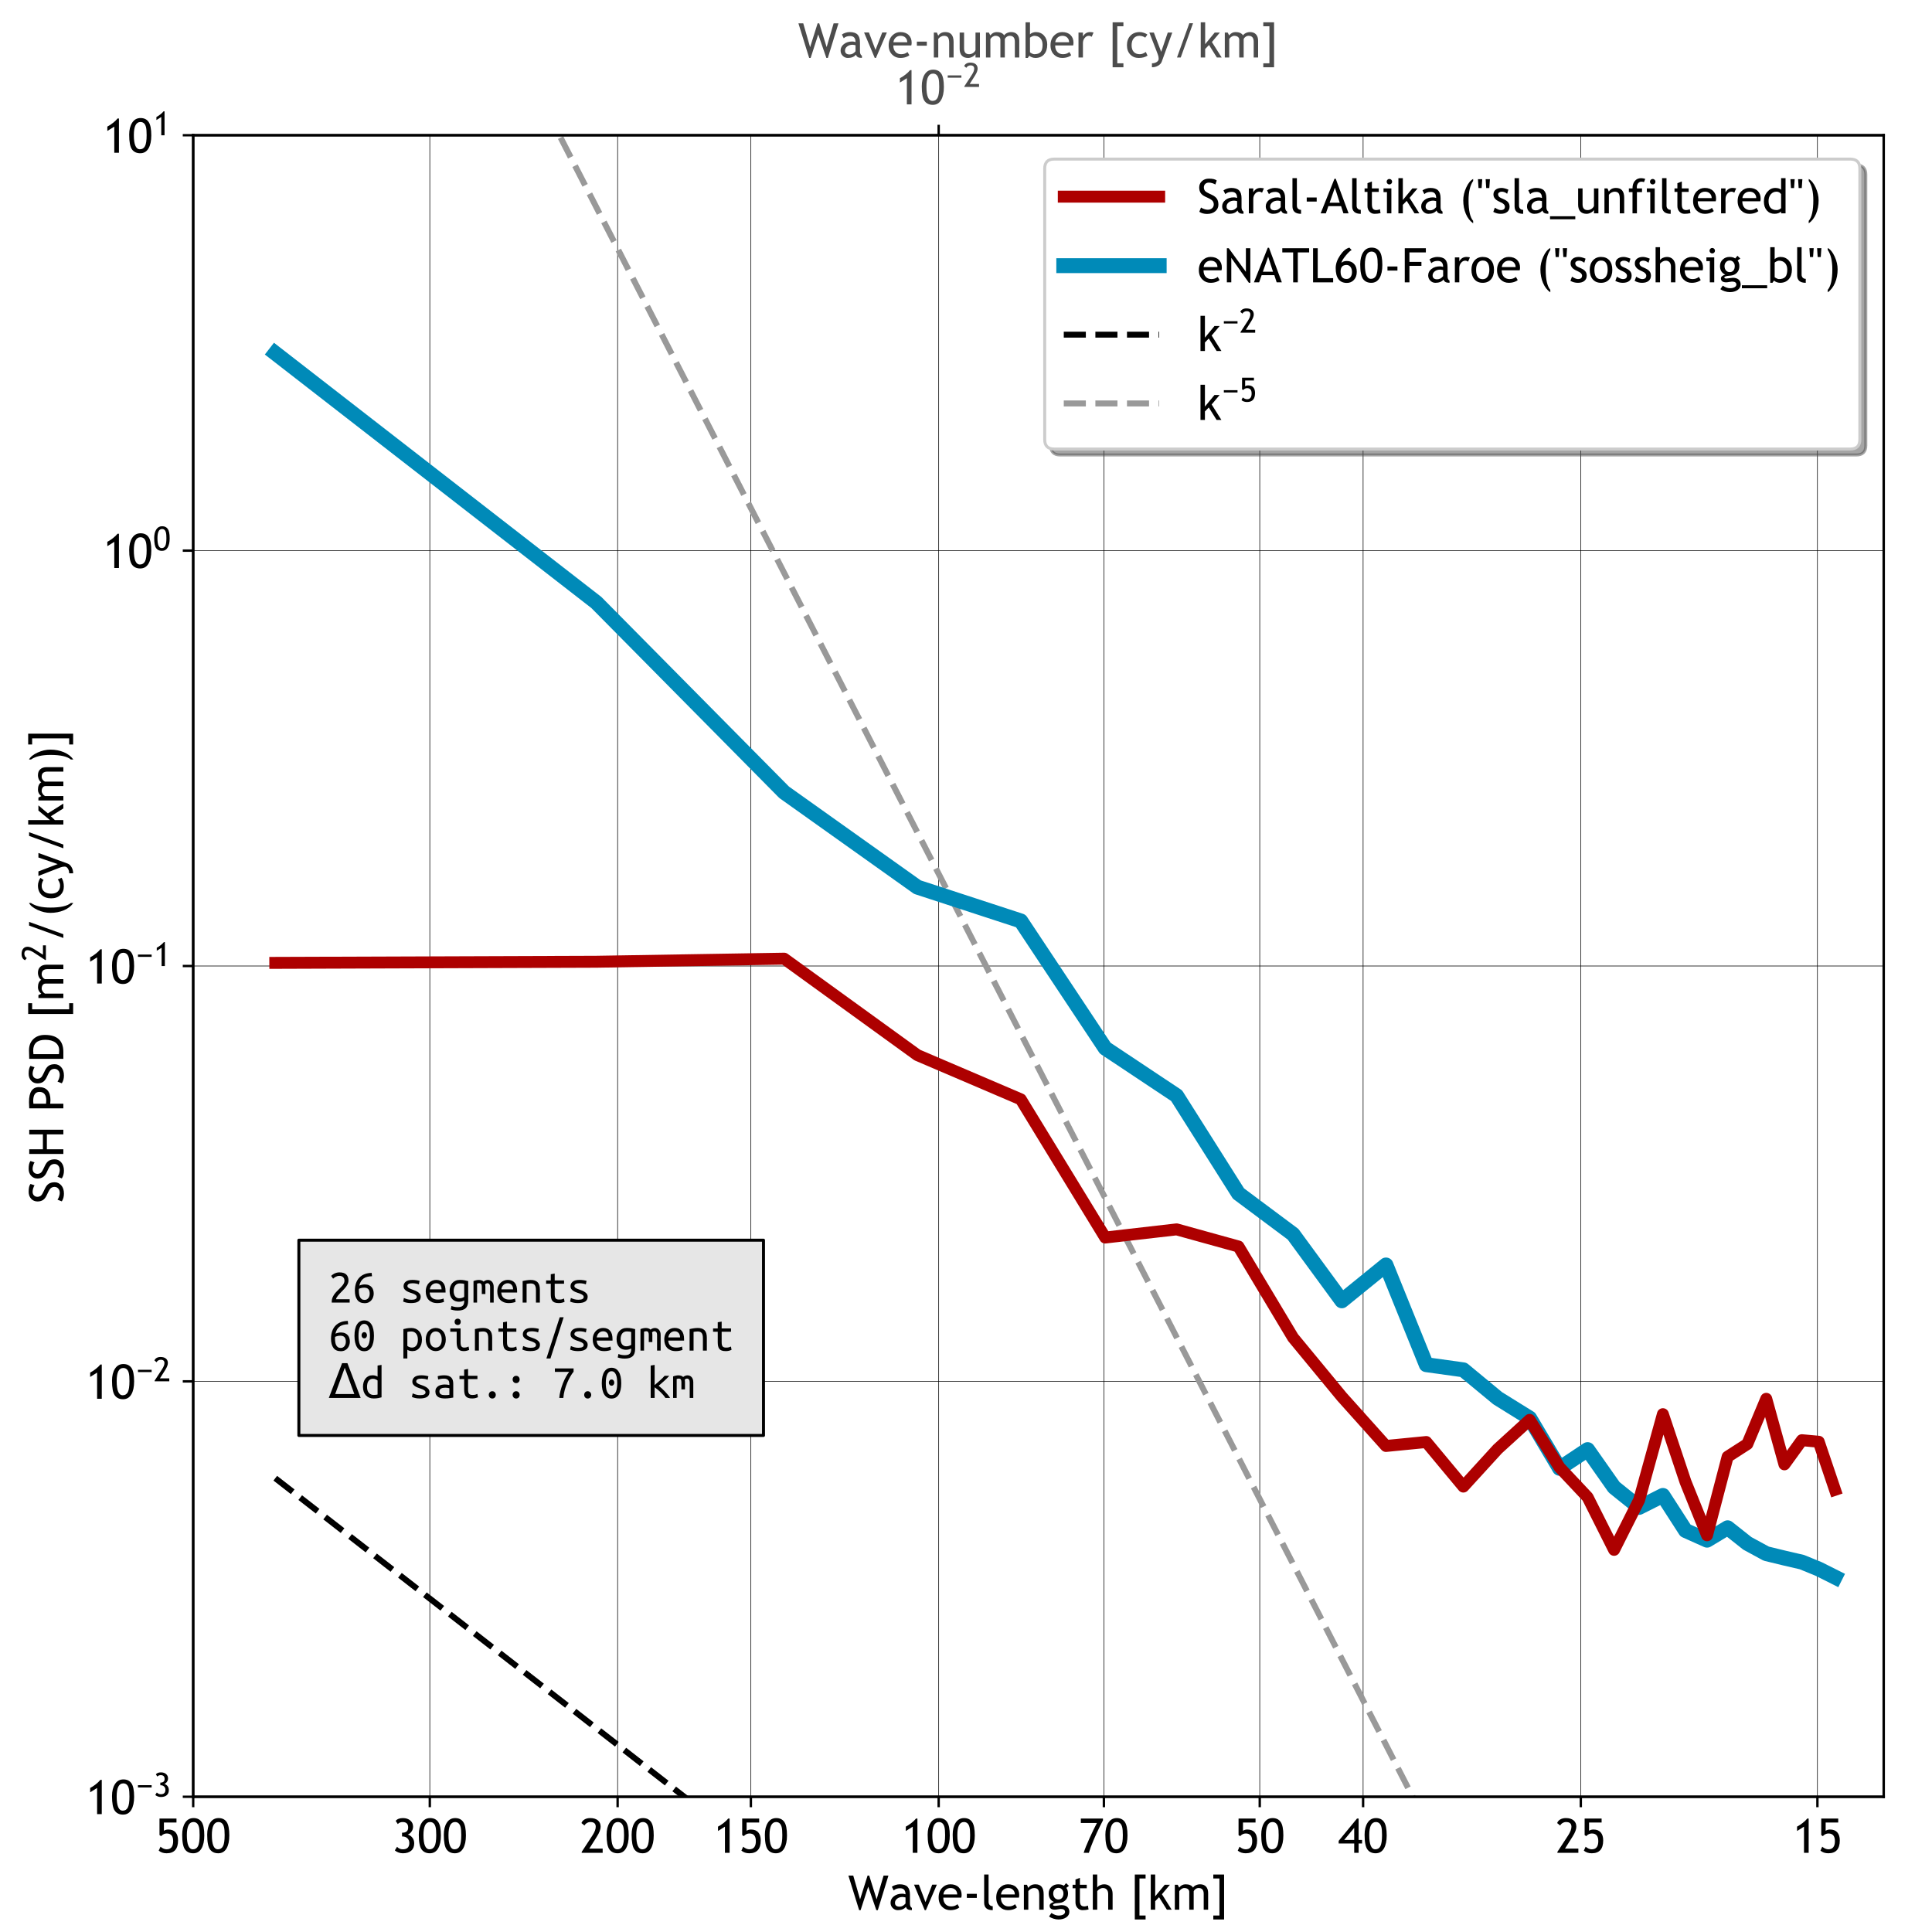 <?xml version="1.0" encoding="utf-8" standalone="no"?>
<!DOCTYPE svg PUBLIC "-//W3C//DTD SVG 1.1//EN"
  "http://www.w3.org/Graphics/SVG/1.1/DTD/svg11.dtd">
<!-- Created with matplotlib (https://matplotlib.org/) -->
<svg height="648pt" version="1.1" viewBox="0 0 648 648" width="648pt" xmlns="http://www.w3.org/2000/svg" xmlns:xlink="http://www.w3.org/1999/xlink">
 <defs>
  <style type="text/css">
*{stroke-linecap:butt;stroke-linejoin:round;}
  </style>
 </defs>
 <g id="figure_1">
  <g id="patch_1">
   <path d="M 0 648 
L 648 648 
L 648 0 
L 0 0 
z
" style="fill:#ffffff;"/>
  </g>
  <g id="axes_1">
   <g id="patch_2">
    <path d="M 64.8 602.64 
L 631.8 602.64 
L 631.8 45.36 
L 64.8 45.36 
z
" style="fill:#ffffff;"/>
   </g>
   <g id="matplotlib.axis_1">
    <g id="xtick_1">
     <g id="line2d_1">
      <path clip-path="url(#p69ddfdc46b)" d="M 64.8 602.64 
L 64.8 45.36 
" style="fill:none;stroke:#000000;stroke-linecap:square;stroke-width:0.2;"/>
     </g>
     <g id="line2d_2">
      <defs>
       <path d="M 0 0 
L 0 3.5 
" id="mbc333ae05a" style="stroke:#000000;stroke-width:0.8;"/>
      </defs>
      <g>
       <use style="stroke:#000000;stroke-width:0.8;" x="64.8" xlink:href="#mbc333ae05a" y="602.64"/>
      </g>
     </g>
     <g id="text_1">
      <!-- 500 -->
      <defs>
       <path d="M 11.328 34.906 
L 8.016 37.203 
L 8.016 71.828 
L 43.609 71.828 
L 43.609 63.531 
L 17.281 63.531 
L 17.281 46.141 
Q 20.906 48.828 26.469 48.828 
Q 36.422 48.828 41.672 42.875 
Q 46.922 36.922 46.922 25.922 
Q 46.922 -0.984 22.953 -0.984 
Q 12.938 -0.984 6.344 4.594 
L 10.109 12.75 
Q 16.75 7.328 22.906 7.328 
Q 36.672 7.328 36.672 24.516 
Q 36.672 40.531 23.094 40.531 
Q 16.547 40.531 11.328 34.906 
z
" id="TrebuchetMS-53"/>
       <path d="M 3.125 37.938 
Q 3.125 53.375 9.375 63.078 
Q 15.625 72.797 26.953 72.797 
Q 38.188 72.797 43.828 64.688 
Q 49.469 56.594 49.469 36.375 
Q 49.469 19 43.547 9 
Q 37.641 -0.984 26.266 -0.984 
Q 14.891 -0.984 9 7.078 
Q 3.125 15.141 3.125 37.938 
z
M 12.891 37.062 
Q 12.891 7.328 25.594 7.328 
Q 32.859 7.328 36.281 13.922 
Q 39.703 20.516 39.703 37.016 
Q 39.703 48.391 38.375 53.703 
Q 37.062 59.031 34.125 61.766 
Q 31.203 64.5 26.703 64.5 
Q 12.891 64.5 12.891 37.062 
z
" id="TrebuchetMS-48"/>
      </defs>
      <g transform="translate(52.215 621.438)scale(0.16 -0.16)">
       <use xlink:href="#TrebuchetMS-53"/>
       <use x="52.441" xlink:href="#TrebuchetMS-48"/>
       <use x="104.883" xlink:href="#TrebuchetMS-48"/>
      </g>
     </g>
    </g>
    <g id="xtick_2">
     <g id="line2d_3">
      <path clip-path="url(#p69ddfdc46b)" d="M 144.16 602.64 
L 144.16 45.36 
" style="fill:none;stroke:#000000;stroke-linecap:square;stroke-width:0.2;"/>
     </g>
     <g id="line2d_4">
      <g>
       <use style="stroke:#000000;stroke-width:0.8;" x="144.16" xlink:href="#mbc333ae05a" y="602.64"/>
      </g>
     </g>
     <g id="text_2">
      <!-- 300 -->
      <defs>
       <path d="M 5.328 5.078 
L 10.016 12.594 
Q 14.797 7.328 22.125 7.328 
Q 35.688 7.328 35.688 20.609 
Q 35.688 26.656 31.734 30.438 
Q 27.781 34.234 21.234 34.234 
L 20.453 34.234 
L 20.453 42.141 
L 20.906 42.141 
Q 33.297 42.141 33.297 53.078 
Q 33.297 64.5 21.625 64.5 
Q 15.281 64.5 11.531 60.25 
L 7.172 66.891 
Q 11.719 72.797 22.359 72.797 
Q 31.734 72.797 37.641 67.797 
Q 43.562 62.797 43.562 54.984 
Q 43.562 49.031 40.266 44.438 
Q 36.969 39.844 32.516 38.281 
Q 38.672 36.281 42.312 31.469 
Q 45.953 26.656 45.953 19.828 
Q 45.953 9.859 39.641 4.438 
Q 33.344 -0.984 21.969 -0.984 
Q 17.188 -0.984 12.594 0.797 
Q 8.016 2.594 5.328 5.078 
z
" id="TrebuchetMS-51"/>
      </defs>
      <g transform="translate(131.575 621.438)scale(0.16 -0.16)">
       <use xlink:href="#TrebuchetMS-51"/>
       <use x="52.441" xlink:href="#TrebuchetMS-48"/>
       <use x="104.883" xlink:href="#TrebuchetMS-48"/>
      </g>
     </g>
    </g>
    <g id="xtick_3">
     <g id="line2d_5">
      <path clip-path="url(#p69ddfdc46b)" d="M 207.152 602.64 
L 207.152 45.36 
" style="fill:none;stroke:#000000;stroke-linecap:square;stroke-width:0.2;"/>
     </g>
     <g id="line2d_6">
      <g>
       <use style="stroke:#000000;stroke-width:0.8;" x="207.152" xlink:href="#mbc333ae05a" y="602.64"/>
      </g>
     </g>
     <g id="text_3">
      <!-- 200 -->
      <defs>
       <path d="M 3.375 0 
L 3.375 1.953 
L 25.781 36.281 
Q 32.812 47.078 32.812 54.594 
Q 32.812 64.5 21.625 64.5 
Q 17.672 64.5 14.203 62.422 
Q 10.75 60.359 9.188 57.172 
L 2.875 62.359 
Q 4.547 67.141 9.406 69.969 
Q 14.266 72.797 21.141 72.797 
Q 31.453 72.797 37.25 68.031 
Q 43.062 63.281 43.062 54.594 
Q 43.062 46.531 35.359 34.281 
L 19.281 8.797 
L 47.312 8.797 
L 47.312 0 
z
" id="TrebuchetMS-50"/>
      </defs>
      <g transform="translate(194.567 621.438)scale(0.16 -0.16)">
       <use xlink:href="#TrebuchetMS-50"/>
       <use x="52.441" xlink:href="#TrebuchetMS-48"/>
       <use x="104.883" xlink:href="#TrebuchetMS-48"/>
      </g>
     </g>
    </g>
    <g id="xtick_4">
     <g id="line2d_7">
      <path clip-path="url(#p69ddfdc46b)" d="M 251.846 602.64 
L 251.846 45.36 
" style="fill:none;stroke:#000000;stroke-linecap:square;stroke-width:0.2;"/>
     </g>
     <g id="line2d_8">
      <g>
       <use style="stroke:#000000;stroke-width:0.8;" x="251.846" xlink:href="#mbc333ae05a" y="602.64"/>
      </g>
     </g>
     <g id="text_4">
      <!-- 150 -->
      <defs>
       <path d="M 24.312 0 
L 24.312 54.828 
L 9.766 45.75 
L 9.766 54.891 
Q 15.281 57.672 21.5 62.547 
Q 27.734 67.438 31.156 71.828 
L 34.078 71.828 
L 34.078 0 
z
" id="TrebuchetMS-49"/>
      </defs>
      <g transform="translate(239.261 621.438)scale(0.16 -0.16)">
       <use xlink:href="#TrebuchetMS-49"/>
       <use x="52.441" xlink:href="#TrebuchetMS-53"/>
       <use x="104.883" xlink:href="#TrebuchetMS-48"/>
      </g>
     </g>
    </g>
    <g id="xtick_5">
     <g id="line2d_9">
      <path clip-path="url(#p69ddfdc46b)" d="M 314.837 602.64 
L 314.837 45.36 
" style="fill:none;stroke:#000000;stroke-linecap:square;stroke-width:0.2;"/>
     </g>
     <g id="line2d_10">
      <g>
       <use style="stroke:#000000;stroke-width:0.8;" x="314.837" xlink:href="#mbc333ae05a" y="602.64"/>
      </g>
     </g>
     <g id="text_5">
      <!-- 100 -->
      <g transform="translate(302.252 621.438)scale(0.16 -0.16)">
       <use xlink:href="#TrebuchetMS-49"/>
       <use x="52.441" xlink:href="#TrebuchetMS-48"/>
       <use x="104.883" xlink:href="#TrebuchetMS-48"/>
      </g>
     </g>
    </g>
    <g id="xtick_6">
     <g id="line2d_11">
      <path clip-path="url(#p69ddfdc46b)" d="M 370.249 602.64 
L 370.249 45.36 
" style="fill:none;stroke:#000000;stroke-linecap:square;stroke-width:0.2;"/>
     </g>
     <g id="line2d_12">
      <g>
       <use style="stroke:#000000;stroke-width:0.8;" x="370.249" xlink:href="#mbc333ae05a" y="602.64"/>
      </g>
     </g>
     <g id="text_6">
      <!-- 70 -->
      <defs>
       <path d="M 20.906 0 
L 10.062 0 
Q 13.672 11.469 22.219 30.344 
Q 30.766 49.219 37.844 62.547 
L 4.109 62.547 
L 4.109 71.828 
L 50.484 71.828 
L 50.484 68.016 
L 44.188 55.609 
Q 41.016 49.312 37.547 41.797 
Q 34.078 34.281 30.75 26.469 
Q 27.438 18.656 24.953 11.969 
Q 22.469 5.281 20.906 0 
z
" id="TrebuchetMS-55"/>
      </defs>
      <g transform="translate(361.859 621.438)scale(0.16 -0.16)">
       <use xlink:href="#TrebuchetMS-55"/>
       <use x="52.441" xlink:href="#TrebuchetMS-48"/>
      </g>
     </g>
    </g>
    <g id="xtick_7">
     <g id="line2d_13">
      <path clip-path="url(#p69ddfdc46b)" d="M 422.523 602.64 
L 422.523 45.36 
" style="fill:none;stroke:#000000;stroke-linecap:square;stroke-width:0.2;"/>
     </g>
     <g id="line2d_14">
      <g>
       <use style="stroke:#000000;stroke-width:0.8;" x="422.523" xlink:href="#mbc333ae05a" y="602.64"/>
      </g>
     </g>
     <g id="text_7">
      <!-- 50 -->
      <g transform="translate(414.133 621.438)scale(0.16 -0.16)">
       <use xlink:href="#TrebuchetMS-53"/>
       <use x="52.441" xlink:href="#TrebuchetMS-48"/>
      </g>
     </g>
    </g>
    <g id="xtick_8">
     <g id="line2d_15">
      <path clip-path="url(#p69ddfdc46b)" d="M 457.19 602.64 
L 457.19 45.36 
" style="fill:none;stroke:#000000;stroke-linecap:square;stroke-width:0.2;"/>
     </g>
     <g id="line2d_16">
      <g>
       <use style="stroke:#000000;stroke-width:0.8;" x="457.19" xlink:href="#mbc333ae05a" y="602.64"/>
      </g>
     </g>
     <g id="text_8">
      <!-- 40 -->
      <defs>
       <path d="M 43.062 19.484 
L 43.062 0 
L 33.797 0 
L 33.797 19.484 
L 1.219 19.484 
L 1.219 25.047 
L 39.656 71.828 
L 43.062 71.828 
L 43.062 27 
L 50.297 27 
L 50.297 19.484 
z
M 33.797 52.344 
L 12.797 27 
L 33.797 27 
z
" id="TrebuchetMS-52"/>
      </defs>
      <g transform="translate(448.8 621.438)scale(0.16 -0.16)">
       <use xlink:href="#TrebuchetMS-52"/>
       <use x="52.441" xlink:href="#TrebuchetMS-48"/>
      </g>
     </g>
    </g>
    <g id="xtick_9">
     <g id="line2d_17">
      <path clip-path="url(#p69ddfdc46b)" d="M 530.208 602.64 
L 530.208 45.36 
" style="fill:none;stroke:#000000;stroke-linecap:square;stroke-width:0.2;"/>
     </g>
     <g id="line2d_18">
      <g>
       <use style="stroke:#000000;stroke-width:0.8;" x="530.208" xlink:href="#mbc333ae05a" y="602.64"/>
      </g>
     </g>
     <g id="text_9">
      <!-- 25 -->
      <g transform="translate(521.818 621.438)scale(0.16 -0.16)">
       <use xlink:href="#TrebuchetMS-50"/>
       <use x="52.441" xlink:href="#TrebuchetMS-53"/>
      </g>
     </g>
    </g>
    <g id="xtick_10">
     <g id="line2d_19">
      <path clip-path="url(#p69ddfdc46b)" d="M 609.568 602.64 
L 609.568 45.36 
" style="fill:none;stroke:#000000;stroke-linecap:square;stroke-width:0.2;"/>
     </g>
     <g id="line2d_20">
      <g>
       <use style="stroke:#000000;stroke-width:0.8;" x="609.568" xlink:href="#mbc333ae05a" y="602.64"/>
      </g>
     </g>
     <g id="text_10">
      <!-- 15 -->
      <g transform="translate(601.178 621.438)scale(0.16 -0.16)">
       <use xlink:href="#TrebuchetMS-49"/>
       <use x="52.441" xlink:href="#TrebuchetMS-53"/>
      </g>
     </g>
    </g>
    <g id="text_11">
     <!-- Wave-length [km] -->
     <defs>
      <path d="M 62.312 -0.984 
L 59.234 -0.984 
L 42.188 48.344 
L 26.266 -0.984 
L 23.188 -0.984 
L 0.641 71.531 
L 10.797 71.531 
L 25.141 21.578 
L 40.875 71.531 
L 44.281 71.531 
L 59.812 21.688 
L 74.422 71.531 
L 84.578 71.531 
z
" id="TrebuchetMS-87"/>
      <path d="M 36.141 6 
Q 30.562 -0.984 19.094 -0.984 
Q 12.938 -0.984 8.422 3.484 
Q 3.906 7.953 3.906 14.594 
Q 3.906 22.562 10.859 28.047 
Q 17.828 33.547 28.609 33.547 
Q 31.547 33.547 35.25 32.281 
Q 35.25 44.969 23.922 44.969 
Q 15.234 44.969 10.547 40.281 
L 6.641 48.047 
Q 9.281 50.203 13.938 51.734 
Q 18.609 53.266 22.859 53.266 
Q 34.234 53.266 39.375 48.094 
Q 44.531 42.922 44.531 31.641 
L 44.531 12.891 
Q 44.531 6 48.641 3.719 
L 48.641 -0.922 
Q 42.969 -0.922 40.156 0.688 
Q 37.359 2.297 36.141 6 
z
M 35.25 25.688 
Q 30.859 26.656 29.109 26.656 
Q 22.078 26.656 17.625 23.047 
Q 13.188 19.438 13.188 14.5 
Q 13.188 6.344 22.797 6.344 
Q 29.828 6.344 35.25 13.031 
z
" id="TrebuchetMS-97"/>
      <path d="M 25.438 -0.984 
L 23 -0.984 
L 0.594 52.438 
L 10.75 52.438 
L 24.562 15.828 
L 38.672 52.438 
L 48.391 52.438 
z
" id="TrebuchetMS-118"/>
      <path d="M 50.641 25.25 
L 12.938 25.25 
Q 12.938 16.062 17.969 11.141 
Q 22.406 6.844 29.391 6.844 
Q 37.359 6.844 42.672 11.469 
L 46.578 4.781 
Q 44.438 2.641 39.984 1.078 
Q 34.422 -0.984 27.594 -0.984 
Q 17.719 -0.984 10.844 5.719 
Q 3.172 13.094 3.172 25.531 
Q 3.172 38.484 11.031 46.297 
Q 18.062 53.266 27.688 53.266 
Q 38.875 53.266 45.219 46.969 
Q 51.375 40.922 51.375 30.906 
Q 51.375 27.828 50.641 25.25 
z
M 28.125 45.453 
Q 21.922 45.453 17.719 41.453 
Q 13.719 37.641 13.188 31.984 
L 42.141 31.984 
Q 42.141 37.594 38.625 41.359 
Q 34.766 45.453 28.125 45.453 
z
" id="TrebuchetMS-101"/>
      <path d="M 7.766 24.703 
L 7.766 33.25 
L 28.656 33.25 
L 28.656 24.703 
z
" id="TrebuchetMS-45"/>
      <path d="M 7.328 14.797 
L 7.328 73.734 
L 16.609 73.734 
L 16.609 16.359 
Q 16.609 12.156 19.016 9.734 
Q 21.438 7.328 25.344 7.328 
L 25.344 -0.984 
Q 7.328 -0.984 7.328 14.797 
z
" id="TrebuchetMS-108"/>
      <path d="M 38.766 0 
L 38.766 30.422 
Q 38.766 38.766 36.25 42.109 
Q 33.734 45.453 27.828 45.453 
Q 24.656 45.453 21.188 43.547 
Q 17.719 41.656 15.875 38.875 
L 15.875 0 
L 6.594 0 
L 6.594 52.297 
L 12.938 52.297 
L 15.875 45.562 
Q 20.453 53.266 30.859 53.266 
Q 48.047 53.266 48.047 32.375 
L 48.047 0 
z
" id="TrebuchetMS-110"/>
      <path d="M 4.688 -14.312 
L 9.719 -6.891 
Q 17.828 -12.312 24.656 -12.312 
Q 30.953 -12.312 34.594 -10.125 
Q 38.234 -7.953 38.234 -4.734 
Q 38.234 1.609 29.047 1.609 
Q 27.484 1.609 23.375 0.828 
Q 19.281 0.047 17 0.047 
Q 5.859 0.047 5.859 8.453 
Q 5.859 11.031 8.469 13.125 
Q 11.078 15.234 14.938 16.156 
Q 3.906 21.344 3.906 34.125 
Q 3.906 42.328 9.609 47.797 
Q 15.328 53.266 23.734 53.266 
Q 31.453 53.266 35.797 50.094 
L 40.438 55.672 
L 46.484 49.953 
L 40.922 45.75 
Q 44.484 41.109 44.484 33.641 
Q 44.484 25.734 39.547 20.359 
Q 34.625 14.984 26.609 14.203 
L 18.953 13.422 
Q 17.578 13.281 15.281 12.375 
Q 12.984 11.469 12.984 10.016 
Q 12.984 8.016 17.781 8.016 
Q 19.875 8.016 24.312 8.766 
Q 28.766 9.516 30.906 9.516 
Q 38.625 9.516 42.938 5.828 
Q 47.266 2.156 47.266 -4.391 
Q 47.266 -11.625 40.797 -16.062 
Q 34.328 -20.516 24.422 -20.516 
Q 19.344 -20.516 13.719 -18.703 
Q 8.109 -16.891 4.688 -14.312 
z
M 24.359 45.797 
Q 19.531 45.797 16.469 42.375 
Q 13.422 38.969 13.422 34.078 
Q 13.422 28.609 16.375 25.016 
Q 19.344 21.438 24.359 21.438 
Q 29.297 21.438 32.078 24.922 
Q 34.859 28.422 34.859 34.078 
Q 34.859 38.969 31.859 42.375 
Q 28.859 45.797 24.359 45.797 
z
" id="TrebuchetMS-103"/>
      <path d="M 9.906 44.969 
L 3.859 44.969 
L 3.859 52.297 
L 9.906 52.297 
L 9.906 63.234 
L 19.188 66.797 
L 19.188 52.297 
L 33.547 52.297 
L 33.547 44.969 
L 19.188 44.969 
L 19.188 19 
Q 19.188 12.406 21.406 9.625 
Q 23.641 6.844 28.562 6.844 
Q 32.125 6.844 35.938 8.641 
L 37.312 0.484 
Q 31.547 -0.984 24.656 -0.984 
Q 18.453 -0.984 14.172 3.625 
Q 9.906 8.25 9.906 15.281 
z
" id="TrebuchetMS-116"/>
      <path d="M 38.812 0 
L 38.812 32.859 
Q 38.812 38.719 35.938 42.078 
Q 33.062 45.453 27.828 45.453 
Q 24.469 45.453 21.062 43.469 
Q 17.672 41.5 15.875 38.875 
L 15.875 0 
L 6.594 0 
L 6.594 73.734 
L 15.875 73.734 
L 15.875 46.531 
Q 17.719 49.422 21.844 51.344 
Q 25.984 53.266 30.375 53.266 
Q 38.672 53.266 43.375 47.797 
Q 48.094 42.328 48.094 32.859 
L 48.094 0 
z
" id="TrebuchetMS-104"/>
      <path id="TrebuchetMS-32"/>
      <path d="M 9.859 -20.516 
L 9.859 73.734 
L 32.469 73.734 
L 32.469 65.438 
L 19.625 65.438 
L 19.625 -12.203 
L 32.469 -12.203 
L 32.469 -20.516 
z
" id="TrebuchetMS-91"/>
      <path d="M 40.375 0 
L 23.969 26.172 
L 15.875 17.828 
L 15.875 0 
L 6.594 0 
L 6.594 73.734 
L 15.875 73.734 
L 15.875 27.984 
L 35.891 52.297 
L 46.734 52.297 
L 29.984 32.422 
L 50.438 0 
z
" id="TrebuchetMS-107"/>
      <path d="M 67.141 0 
L 67.141 33.109 
Q 67.141 45.453 56.453 45.453 
Q 53.078 45.453 50.141 43.375 
Q 47.219 41.312 46.141 38.672 
L 46.141 0 
L 36.859 0 
L 36.859 37.156 
Q 36.859 41.016 33.953 43.234 
Q 31.062 45.453 26.266 45.453 
Q 23.484 45.453 20.328 43.297 
Q 17.188 41.156 15.875 38.578 
L 15.875 0 
L 6.594 0 
L 6.594 52.297 
L 12.641 52.297 
L 15.719 46.234 
Q 21.094 53.266 29.156 53.266 
Q 40.375 53.266 44.875 46.297 
Q 46.438 49.266 50.688 51.266 
Q 54.938 53.266 59.422 53.266 
Q 67.531 53.266 71.969 48.453 
Q 76.422 43.656 76.422 34.969 
L 76.422 0 
z
" id="TrebuchetMS-109"/>
      <path d="M 26.859 -20.516 
L 4.25 -20.516 
L 4.25 -12.203 
L 17.094 -12.203 
L 17.094 65.438 
L 4.25 65.438 
L 4.25 73.734 
L 26.859 73.734 
z
" id="TrebuchetMS-93"/>
     </defs>
     <g transform="translate(284.451 640.518)scale(0.16 -0.16)">
      <use xlink:href="#TrebuchetMS-87"/>
      <use x="85.127" xlink:href="#TrebuchetMS-97"/>
      <use x="137.666" xlink:href="#TrebuchetMS-118"/>
      <use x="186.641" xlink:href="#TrebuchetMS-101"/>
      <use x="241.182" xlink:href="#TrebuchetMS-45"/>
      <use x="277.9" xlink:href="#TrebuchetMS-108"/>
      <use x="307.393" xlink:href="#TrebuchetMS-101"/>
      <use x="361.934" xlink:href="#TrebuchetMS-110"/>
      <use x="416.572" xlink:href="#TrebuchetMS-103"/>
      <use x="466.768" xlink:href="#TrebuchetMS-116"/>
      <use x="506.416" xlink:href="#TrebuchetMS-104"/>
      <use x="561.055" xlink:href="#TrebuchetMS-32"/>
      <use x="591.182" xlink:href="#TrebuchetMS-91"/>
      <use x="627.9" xlink:href="#TrebuchetMS-107"/>
      <use x="678.34" xlink:href="#TrebuchetMS-109"/>
      <use x="761.348" xlink:href="#TrebuchetMS-93"/>
     </g>
    </g>
   </g>
   <g id="matplotlib.axis_2">
    <g id="ytick_1">
     <g id="line2d_21">
      <path clip-path="url(#p69ddfdc46b)" d="M 64.8 602.64 
L 631.8 602.64 
" style="fill:none;stroke:#000000;stroke-linecap:square;stroke-width:0.2;"/>
     </g>
     <g id="line2d_22">
      <defs>
       <path d="M 0 0 
L -3.5 0 
" id="ma1c533c1f4" style="stroke:#000000;stroke-width:0.8;"/>
      </defs>
      <g>
       <use style="stroke:#000000;stroke-width:0.8;" x="64.8" xlink:href="#ma1c533c1f4" y="602.64"/>
      </g>
     </g>
     <g id="text_12">
      <!-- $\mathregular{10^{-3}}$ -->
      <defs>
       <path d="M 46.875 34.469 
L 46.875 27.594 
L 5.953 27.594 
L 5.953 34.469 
z
" id="TrebuchetMS-8722"/>
      </defs>
      <g transform="translate(28.68 608.539)scale(0.16 -0.16)">
       <use transform="translate(0 0.434)" xlink:href="#TrebuchetMS-49"/>
       <use transform="translate(52.441 0.434)" xlink:href="#TrebuchetMS-48"/>
       <use transform="translate(105.798 37.042)scale(0.7)" xlink:href="#TrebuchetMS-8722"/>
       <use transform="translate(142.507 37.042)scale(0.7)" xlink:href="#TrebuchetMS-51"/>
      </g>
     </g>
    </g>
    <g id="ytick_2">
     <g id="line2d_23">
      <path clip-path="url(#p69ddfdc46b)" d="M 64.8 463.32 
L 631.8 463.32 
" style="fill:none;stroke:#000000;stroke-linecap:square;stroke-width:0.2;"/>
     </g>
     <g id="line2d_24">
      <g>
       <use style="stroke:#000000;stroke-width:0.8;" x="64.8" xlink:href="#ma1c533c1f4" y="463.32"/>
      </g>
     </g>
     <g id="text_13">
      <!-- $\mathregular{10^{-2}}$ -->
      <g transform="translate(28.68 469.219)scale(0.16 -0.16)">
       <use transform="translate(0 0.434)" xlink:href="#TrebuchetMS-49"/>
       <use transform="translate(52.441 0.434)" xlink:href="#TrebuchetMS-48"/>
       <use transform="translate(105.798 37.042)scale(0.7)" xlink:href="#TrebuchetMS-8722"/>
       <use transform="translate(142.507 37.042)scale(0.7)" xlink:href="#TrebuchetMS-50"/>
      </g>
     </g>
    </g>
    <g id="ytick_3">
     <g id="line2d_25">
      <path clip-path="url(#p69ddfdc46b)" d="M 64.8 324 
L 631.8 324 
" style="fill:none;stroke:#000000;stroke-linecap:square;stroke-width:0.2;"/>
     </g>
     <g id="line2d_26">
      <g>
       <use style="stroke:#000000;stroke-width:0.8;" x="64.8" xlink:href="#ma1c533c1f4" y="324"/>
      </g>
     </g>
     <g id="text_14">
      <!-- $\mathregular{10^{-1}}$ -->
      <g transform="translate(28.68 329.899)scale(0.16 -0.16)">
       <use transform="translate(0 0.113)" xlink:href="#TrebuchetMS-49"/>
       <use transform="translate(52.441 0.113)" xlink:href="#TrebuchetMS-48"/>
       <use transform="translate(105.798 36.72)scale(0.7)" xlink:href="#TrebuchetMS-8722"/>
       <use transform="translate(142.507 36.72)scale(0.7)" xlink:href="#TrebuchetMS-49"/>
      </g>
     </g>
    </g>
    <g id="ytick_4">
     <g id="line2d_27">
      <path clip-path="url(#p69ddfdc46b)" d="M 64.8 184.68 
L 631.8 184.68 
" style="fill:none;stroke:#000000;stroke-linecap:square;stroke-width:0.2;"/>
     </g>
     <g id="line2d_28">
      <g>
       <use style="stroke:#000000;stroke-width:0.8;" x="64.8" xlink:href="#ma1c533c1f4" y="184.68"/>
      </g>
     </g>
     <g id="text_15">
      <!-- $\mathregular{10^{0}}$ -->
      <g transform="translate(34.44 190.579)scale(0.16 -0.16)">
       <use transform="translate(0 0.434)" xlink:href="#TrebuchetMS-49"/>
       <use transform="translate(52.441 0.434)" xlink:href="#TrebuchetMS-48"/>
       <use transform="translate(105.798 37.042)scale(0.7)" xlink:href="#TrebuchetMS-48"/>
      </g>
     </g>
    </g>
    <g id="ytick_5">
     <g id="line2d_29">
      <path clip-path="url(#p69ddfdc46b)" d="M 64.8 45.36 
L 631.8 45.36 
" style="fill:none;stroke:#000000;stroke-linecap:square;stroke-width:0.2;"/>
     </g>
     <g id="line2d_30">
      <g>
       <use style="stroke:#000000;stroke-width:0.8;" x="64.8" xlink:href="#ma1c533c1f4" y="45.36"/>
      </g>
     </g>
     <g id="text_16">
      <!-- $\mathregular{10^{1}}$ -->
      <g transform="translate(34.44 51.259)scale(0.16 -0.16)">
       <use transform="translate(0 0.113)" xlink:href="#TrebuchetMS-49"/>
       <use transform="translate(52.441 0.113)" xlink:href="#TrebuchetMS-48"/>
       <use transform="translate(105.798 36.72)scale(0.7)" xlink:href="#TrebuchetMS-49"/>
      </g>
     </g>
    </g>
    <g id="text_17">
     <!-- SSH PSD [$\mathregular{m^2}$/(cy/km)] -->
     <defs>
      <path d="M 4.109 3.266 
L 7.672 12.25 
Q 10.406 10.25 14.484 8.906 
Q 18.562 7.562 21.781 7.562 
Q 27.484 7.562 30.953 10.688 
Q 34.422 13.812 34.422 18.656 
Q 34.422 22.266 32.484 25.359 
Q 30.562 28.469 22.797 32.125 
L 17.047 34.812 
Q 9.719 38.234 6.812 42.922 
Q 3.906 47.609 3.906 54.203 
Q 3.906 62.203 9.562 67.469 
Q 15.234 72.75 24.125 72.75 
Q 35.984 72.75 40.625 68.891 
L 37.75 60.406 
Q 35.797 61.812 31.781 63.125 
Q 27.781 64.453 24.359 64.453 
Q 19.391 64.453 16.531 61.625 
Q 13.672 58.797 13.672 54.344 
Q 13.672 51.609 14.688 49.359 
Q 15.719 47.125 17.547 45.609 
Q 19.391 44.094 25.047 41.359 
L 30.906 38.578 
Q 38.234 35.109 41.188 30.297 
Q 44.141 25.484 44.141 18.062 
Q 44.141 10.016 37.672 4.391 
Q 31.203 -1.219 20.359 -1.219 
Q 10.844 -1.219 4.109 3.266 
z
" id="TrebuchetMS-83"/>
      <path d="M 48.344 0 
L 48.344 34.578 
L 17.094 34.578 
L 17.094 0 
L 7.328 0 
L 7.328 71.531 
L 17.094 71.531 
L 17.094 42.875 
L 48.344 42.875 
L 48.344 71.531 
L 58.109 71.531 
L 58.109 0 
z
" id="TrebuchetMS-72"/>
      <path d="M 17.094 27.547 
L 17.094 0 
L 7.328 0 
L 7.328 71.531 
Q 18.406 72.016 20.703 72.016 
Q 51.859 72.016 51.859 51.172 
Q 51.859 27.047 24.312 27.047 
Q 22.656 27.047 17.094 27.547 
z
M 17.094 62.75 
L 17.094 36.328 
Q 23.297 35.844 23.641 35.844 
Q 41.797 35.844 41.797 50.141 
Q 41.797 63.234 22.406 63.234 
Q 20.453 63.234 17.094 62.75 
z
" id="TrebuchetMS-80"/>
      <path d="M 21.734 0 
L 7.328 0 
L 7.328 71.531 
Q 21.094 72.016 24.953 72.016 
Q 39.938 72.016 48.672 62.906 
Q 57.422 53.812 57.422 38.672 
Q 57.422 0 21.734 0 
z
M 17.094 62.75 
L 17.094 9.281 
Q 20.359 8.797 25.203 8.797 
Q 35.453 8.797 41.312 16.484 
Q 47.172 24.172 47.172 37.844 
Q 47.172 63.234 24.359 63.234 
Q 23 63.234 17.094 62.75 
z
" id="TrebuchetMS-68"/>
      <path d="M 17.094 0 
L 9.234 0 
L 35.156 71.828 
L 42.922 71.828 
z
" id="TrebuchetMS-47"/>
      <path d="M 30.172 72.016 
L 30.172 67.969 
Q 20.516 54 20.516 27.203 
Q 20.516 -4.641 30.172 -15.766 
L 30.172 -20.906 
Q 20.312 -14.016 14.859 -1.141 
Q 9.422 11.719 9.422 27.297 
Q 9.422 40.578 15.625 54.125 
Q 21.828 67.672 30.172 72.016 
z
" id="TrebuchetMS-40"/>
      <path d="M 46.047 48.047 
L 41.453 41.5 
Q 40.047 42.922 36.453 44.188 
Q 32.859 45.453 29.391 45.453 
Q 21.828 45.453 17.375 40.156 
Q 12.938 34.859 12.938 25.641 
Q 12.938 16.453 17.469 11.641 
Q 22.016 6.844 30.078 6.844 
Q 36.328 6.844 42.672 11.672 
L 46.344 3.859 
Q 38.875 -0.984 27.828 -0.984 
Q 17.141 -0.984 10.156 6.188 
Q 3.172 13.375 3.172 25.641 
Q 3.172 38.141 10.422 45.703 
Q 17.672 53.266 30.281 53.266 
Q 34.328 53.266 39.062 51.562 
Q 43.797 49.859 46.047 48.047 
z
" id="TrebuchetMS-99"/>
      <path d="M 26.562 -8.891 
Q 24.75 -13.875 18.969 -17.188 
Q 13.188 -20.516 6.062 -20.516 
L 6.062 -12.203 
Q 11.859 -12.203 16.016 -9.484 
Q 20.172 -6.781 20.172 -2.875 
Q 20.172 1.422 18.656 5.594 
Q 17.141 9.766 14.75 15.922 
L 0.594 52.297 
L 10.062 52.297 
L 25.438 11.859 
L 39.266 52.297 
L 48.734 52.297 
z
" id="TrebuchetMS-121"/>
      <path d="M 9.422 -20.906 
L 9.422 -15.766 
Q 19.094 -4.641 19.094 27.203 
Q 19.094 54 9.422 67.969 
L 9.422 72.016 
Q 17.781 67.672 23.969 54.125 
Q 30.172 40.578 30.172 27.297 
Q 30.172 11.719 24.719 -1.141 
Q 19.281 -14.016 9.422 -20.906 
z
" id="TrebuchetMS-41"/>
     </defs>
     <g transform="translate(21.32 403.6)rotate(-90)scale(0.16 -0.16)">
      <use transform="translate(0 0.434)" xlink:href="#TrebuchetMS-83"/>
      <use transform="translate(48.096 0.434)" xlink:href="#TrebuchetMS-83"/>
      <use transform="translate(96.191 0.434)" xlink:href="#TrebuchetMS-72"/>
      <use transform="translate(161.621 0.434)" xlink:href="#TrebuchetMS-32"/>
      <use transform="translate(191.748 0.434)" xlink:href="#TrebuchetMS-80"/>
      <use transform="translate(247.51 0.434)" xlink:href="#TrebuchetMS-83"/>
      <use transform="translate(295.605 0.434)" xlink:href="#TrebuchetMS-68"/>
      <use transform="translate(356.934 0.434)" xlink:href="#TrebuchetMS-32"/>
      <use transform="translate(387.061 0.434)" xlink:href="#TrebuchetMS-91"/>
      <use transform="translate(423.779 0.434)" xlink:href="#TrebuchetMS-109"/>
      <use transform="translate(507.702 37.042)scale(0.7)" xlink:href="#TrebuchetMS-50"/>
      <use transform="translate(547.026 0.434)" xlink:href="#TrebuchetMS-47"/>
      <use transform="translate(599.468 0.434)" xlink:href="#TrebuchetMS-40"/>
      <use transform="translate(636.186 0.434)" xlink:href="#TrebuchetMS-99"/>
      <use transform="translate(685.698 0.434)" xlink:href="#TrebuchetMS-121"/>
      <use transform="translate(735.014 0.434)" xlink:href="#TrebuchetMS-47"/>
      <use transform="translate(787.456 0.434)" xlink:href="#TrebuchetMS-107"/>
      <use transform="translate(837.895 0.434)" xlink:href="#TrebuchetMS-109"/>
      <use transform="translate(920.903 0.434)" xlink:href="#TrebuchetMS-41"/>
      <use transform="translate(957.622 0.434)" xlink:href="#TrebuchetMS-93"/>
     </g>
    </g>
   </g>
   <g id="line2d_31">
    <path clip-path="url(#p69ddfdc46b)" d="M 92.332 495.797 
L 200.017 579.676 
L 263.009 628.742 
L 289.017 649 
" style="fill:none;stroke:#000000;stroke-dasharray:7.4,3.2;stroke-dashoffset:0;stroke-width:2;"/>
   </g>
   <g id="line2d_32">
    <path clip-path="url(#p69ddfdc46b)" d="M 163.813 -1 
L 200.017 69.5 
L 263.009 192.165 
L 307.702 279.197 
L 342.369 346.705 
L 370.694 401.862 
L 394.642 448.497 
L 415.387 488.895 
L 433.686 524.528 
L 450.054 556.402 
L 464.861 585.236 
L 478.379 611.56 
L 490.814 635.775 
L 497.606 649 
" style="fill:none;stroke:#999999;stroke-dasharray:7.4,3.2;stroke-dashoffset:0;stroke-width:2;"/>
   </g>
   <g id="patch_3">
    <path d="M 64.8 602.64 
L 64.8 45.36 
" style="fill:none;stroke:#000000;stroke-linecap:square;stroke-linejoin:miter;stroke-width:0.8;"/>
   </g>
   <g id="patch_4">
    <path d="M 631.8 602.64 
L 631.8 45.36 
" style="fill:none;stroke:#000000;stroke-linecap:square;stroke-linejoin:miter;stroke-width:0.8;"/>
   </g>
   <g id="patch_5">
    <path d="M 64.8 602.64 
L 631.8 602.64 
" style="fill:none;stroke:#000000;stroke-linecap:square;stroke-linejoin:miter;stroke-width:0.8;"/>
   </g>
   <g id="patch_6">
    <path d="M 64.8 45.36 
L 631.8 45.36 
" style="fill:none;stroke:#000000;stroke-linecap:square;stroke-linejoin:miter;stroke-width:0.8;"/>
   </g>
   <g id="line2d_33">
    <path clip-path="url(#p69ddfdc46b)" d="M 92.332 118.466 
L 200.017 202.075 
L 263.009 265.742 
L 307.702 297.547 
L 342.369 308.882 
L 370.694 351.56 
L 394.642 367.493 
L 415.387 400.308 
L 433.686 413.958 
L 450.054 436.3 
L 464.861 424.279 
L 478.379 457.719 
L 490.814 459.447 
L 502.328 468.969 
L 513.046 475.627 
L 523.073 492.474 
L 532.491 486.205 
L 541.371 498.837 
L 549.771 505.585 
L 557.739 501.573 
L 565.319 513.342 
L 572.547 516.581 
L 579.452 512.419 
L 586.064 517.652 
L 592.406 521.098 
L 598.5 522.581 
L 604.363 523.94 
L 610.013 526.253 
L 615.464 528.99 
" style="fill:none;stroke:#008ab8;stroke-linecap:square;stroke-width:5;"/>
   </g>
   <g id="legend_1">
    <g id="patch_7">
     <path d="M 355.595 152.605 
L 622.6 152.605 
Q 625.8 152.605 625.8 149.405 
L 625.8 58.56 
Q 625.8 55.36 622.6 55.36 
L 355.595 55.36 
Q 352.395 55.36 352.395 58.56 
L 352.395 149.405 
Q 352.395 152.605 355.595 152.605 
z
" style="fill:#4c4c4c;opacity:0.5;stroke:#4c4c4c;stroke-linejoin:miter;"/>
    </g>
    <g id="patch_8">
     <path d="M 353.595 150.605 
L 620.6 150.605 
Q 623.8 150.605 623.8 147.405 
L 623.8 56.56 
Q 623.8 53.36 620.6 53.36 
L 353.595 53.36 
Q 350.395 53.36 350.395 56.56 
L 350.395 147.405 
Q 350.395 150.605 353.595 150.605 
z
" style="fill:#ffffff;stroke:#cccccc;stroke-linejoin:miter;"/>
    </g>
    <g id="line2d_34">
     <path d="M 356.795 65.957 
L 388.795 65.957 
" style="fill:none;stroke:#ad0000;stroke-linecap:square;stroke-width:4;"/>
    </g>
    <g id="line2d_35"/>
    <g id="text_18">
     <!-- Saral-Altika ("sla_unfiltered") -->
     <defs>
      <path d="M 35.016 43.359 
Q 31.984 45.453 28.906 45.453 
Q 23.969 45.453 20.281 40.906 
Q 16.609 36.375 16.609 29.984 
L 16.609 0 
L 7.328 0 
L 7.328 52.297 
L 16.609 52.297 
L 16.609 43.953 
Q 21.688 53.266 31.688 53.266 
Q 34.188 53.266 38.875 52.391 
z
" id="TrebuchetMS-114"/>
      <path d="M 47.953 0 
L 43.016 15.094 
L 16.406 15.094 
L 11.141 0 
L 0.203 0 
L 29.25 72.516 
L 31.844 72.516 
L 58.797 0 
z
M 30.078 53.766 
L 19 22.266 
L 40.234 22.266 
z
" id="TrebuchetMS-65"/>
      <path d="M 16.156 72.078 
Q 18.562 72.078 20.234 70.391 
Q 21.922 68.703 21.922 66.359 
Q 21.922 63.969 20.234 62.281 
Q 18.562 60.594 16.156 60.594 
Q 13.812 60.594 12.125 62.281 
Q 10.453 63.969 10.453 66.359 
Q 10.453 68.75 12.109 70.406 
Q 13.766 72.078 16.156 72.078 
z
M 11.078 0 
L 11.078 44.484 
L 3.906 44.484 
L 3.906 52.297 
L 20.359 52.297 
L 20.359 0 
z
" id="TrebuchetMS-105"/>
      <path d="M 11.188 53.031 
L 4.688 53.031 
L 3.516 71.625 
L 12.5 71.625 
z
M 27.297 53.031 
L 20.797 53.031 
L 19.625 71.625 
L 28.609 71.625 
z
" id="TrebuchetMS-34"/>
      <path d="M 3.172 3.125 
L 6.453 11.922 
Q 14.203 6.844 18.953 6.844 
Q 27.547 6.844 27.547 14.062 
Q 27.547 19.234 19.234 22.953 
Q 12.844 25.875 10.625 27.391 
Q 8.406 28.906 6.766 30.828 
Q 5.125 32.766 4.312 34.938 
Q 3.516 37.109 3.516 39.594 
Q 3.516 46.047 8.203 49.656 
Q 12.891 53.266 20.453 53.266 
Q 26.172 53.266 34.859 49.656 
L 32.234 41.062 
Q 26.703 45.453 21.141 45.453 
Q 17.828 45.453 15.547 43.891 
Q 13.281 42.328 13.281 39.938 
Q 13.281 34.906 19 32.328 
L 25.641 29.297 
Q 31.734 26.516 34.516 22.953 
Q 37.312 19.391 37.312 14.016 
Q 37.312 6.984 32.375 3 
Q 27.438 -0.984 18.703 -0.984 
Q 10.453 -0.984 3.172 3.125 
z
" id="TrebuchetMS-115"/>
      <path d="M -0.391 -12.406 
L -0.391 -6.109 
L 52.594 -6.109 
L 52.594 -12.406 
z
" id="TrebuchetMS-95"/>
      <path d="M 15.375 52.297 
L 15.375 18.953 
Q 15.375 6.844 25.875 6.844 
Q 30.469 6.844 34.281 9.469 
Q 38.094 12.109 39.312 15.578 
L 39.312 52.297 
L 48.578 52.297 
L 48.578 0 
L 39.312 0 
L 39.312 7.234 
Q 37.75 4.156 33.031 1.578 
Q 28.328 -0.984 23.828 -0.984 
Q 15.234 -0.984 10.672 3.953 
Q 6.109 8.891 6.109 17.969 
L 6.109 52.297 
z
" id="TrebuchetMS-117"/>
      <path d="M 34.859 65.438 
Q 32.031 66.406 29.594 66.406 
Q 25.344 66.406 22.578 63.188 
Q 19.828 59.969 19.828 55.031 
Q 19.828 53.719 20.062 52.297 
L 30.719 52.297 
L 30.719 44.484 
L 20.062 44.484 
L 20.062 0 
L 10.797 0 
L 10.797 44.484 
L 3.172 44.484 
L 3.172 52.297 
L 10.797 52.297 
Q 10.797 62.312 15.719 68.016 
Q 20.656 73.734 28.766 73.734 
Q 32.812 73.734 37.453 72.266 
z
" id="TrebuchetMS-102"/>
      <path d="M 39.75 0.047 
L 39.75 3.906 
Q 34.906 -0.922 25.688 -0.922 
Q 15.875 -0.922 9.766 6.109 
Q 3.656 13.141 3.656 24.859 
Q 3.656 36.625 10.688 44.938 
Q 17.719 53.266 27.438 53.266 
Q 35.547 53.266 39.75 49.469 
L 39.75 73.734 
L 49.031 73.734 
L 49.031 0.047 
z
M 39.75 40.188 
Q 36.234 45.453 30.125 45.453 
Q 22.656 45.453 18.031 39.891 
Q 13.422 34.328 13.422 25.734 
Q 13.422 6.844 30.609 6.844 
Q 32.812 6.844 35.891 8.234 
Q 38.969 9.625 39.75 11.188 
z
" id="TrebuchetMS-100"/>
     </defs>
     <g transform="translate(401.595 71.558)scale(0.16 -0.16)">
      <use xlink:href="#TrebuchetMS-83"/>
      <use x="48.096" xlink:href="#TrebuchetMS-97"/>
      <use x="100.635" xlink:href="#TrebuchetMS-114"/>
      <use x="139.502" xlink:href="#TrebuchetMS-97"/>
      <use x="192.041" xlink:href="#TrebuchetMS-108"/>
      <use x="221.533" xlink:href="#TrebuchetMS-45"/>
      <use x="258.252" xlink:href="#TrebuchetMS-65"/>
      <use x="317.236" xlink:href="#TrebuchetMS-108"/>
      <use x="346.729" xlink:href="#TrebuchetMS-116"/>
      <use x="386.377" xlink:href="#TrebuchetMS-105"/>
      <use x="414.893" xlink:href="#TrebuchetMS-107"/>
      <use x="465.332" xlink:href="#TrebuchetMS-97"/>
      <use x="517.871" xlink:href="#TrebuchetMS-32"/>
      <use x="547.998" xlink:href="#TrebuchetMS-40"/>
      <use x="584.717" xlink:href="#TrebuchetMS-34"/>
      <use x="617.188" xlink:href="#TrebuchetMS-115"/>
      <use x="657.666" xlink:href="#TrebuchetMS-108"/>
      <use x="687.158" xlink:href="#TrebuchetMS-97"/>
      <use x="739.697" xlink:href="#TrebuchetMS-95"/>
      <use x="792.139" xlink:href="#TrebuchetMS-117"/>
      <use x="846.777" xlink:href="#TrebuchetMS-110"/>
      <use x="901.416" xlink:href="#TrebuchetMS-102"/>
      <use x="938.379" xlink:href="#TrebuchetMS-105"/>
      <use x="966.895" xlink:href="#TrebuchetMS-108"/>
      <use x="996.387" xlink:href="#TrebuchetMS-116"/>
      <use x="1036.035" xlink:href="#TrebuchetMS-101"/>
      <use x="1090.576" xlink:href="#TrebuchetMS-114"/>
      <use x="1129.443" xlink:href="#TrebuchetMS-101"/>
      <use x="1183.984" xlink:href="#TrebuchetMS-100"/>
      <use x="1239.697" xlink:href="#TrebuchetMS-34"/>
      <use x="1272.168" xlink:href="#TrebuchetMS-41"/>
     </g>
    </g>
    <g id="line2d_36">
     <path d="M 356.795 89.1 
L 388.795 89.1 
" style="fill:none;stroke:#008ab8;stroke-linecap:square;stroke-width:5;"/>
    </g>
    <g id="line2d_37"/>
    <g id="text_19">
     <!-- eNATL60-Faroe ("sossheig_bl") -->
     <defs>
      <path d="M 53.562 -0.984 
L 16.609 51.312 
L 16.609 0 
L 7.328 0 
L 7.328 71.531 
L 11.234 71.531 
L 47.219 22.078 
L 47.219 71.531 
L 56.5 71.531 
L 56.5 -0.984 
z
" id="TrebuchetMS-78"/>
      <path d="M 33.406 62.75 
L 33.406 0 
L 23.641 0 
L 23.641 62.75 
L 0.875 62.75 
L 0.875 71.531 
L 57.172 71.531 
L 57.172 62.75 
z
" id="TrebuchetMS-84"/>
      <path d="M 7.328 0 
L 7.328 71.531 
L 17.094 71.531 
L 17.094 8.797 
L 49.422 8.797 
L 49.422 0 
z
" id="TrebuchetMS-76"/>
      <path d="M 32.812 72.797 
L 37.547 67.578 
Q 33.25 65.875 25.125 56.031 
Q 17 46.188 16.109 40.875 
Q 20.172 44.781 27.391 44.781 
Q 36.859 44.781 42.578 38.719 
Q 48.297 32.672 48.297 22.078 
Q 48.297 11.578 42.406 5.172 
Q 36.531 -1.219 27.641 -1.219 
Q 4.109 -1.219 4.109 29.984 
Q 4.109 42.969 13.312 56.562 
Q 22.516 70.172 32.812 72.797 
z
M 14.359 22.359 
Q 14.359 7.078 26.906 7.078 
Q 32.172 7.078 35.219 11.062 
Q 38.281 15.047 38.281 21.578 
Q 38.281 28.375 35.062 32.422 
Q 31.844 36.469 26.766 36.469 
Q 14.359 36.469 14.359 22.359 
z
" id="TrebuchetMS-54"/>
      <path d="M 17.094 62.75 
L 17.094 42.875 
L 42.234 42.875 
L 42.234 34.578 
L 17.094 34.578 
L 17.094 0 
L 7.328 0 
L 7.328 71.531 
L 51.516 71.531 
L 51.516 62.75 
z
" id="TrebuchetMS-70"/>
      <path d="M 3.172 26.266 
Q 3.172 38.375 9.688 45.812 
Q 16.219 53.266 26.859 53.266 
Q 38.094 53.266 44.281 46.109 
Q 50.484 38.969 50.484 26.266 
Q 50.484 13.625 44.141 6.312 
Q 37.797 -0.984 26.859 -0.984 
Q 15.672 -0.984 9.422 6.391 
Q 3.172 13.766 3.172 26.266 
z
M 12.938 26.266 
Q 12.938 6.594 26.859 6.594 
Q 33.344 6.594 37.031 11.859 
Q 40.719 17.141 40.719 26.266 
Q 40.719 45.703 26.859 45.703 
Q 20.516 45.703 16.719 40.531 
Q 12.938 35.359 12.938 26.266 
z
" id="TrebuchetMS-111"/>
      <path d="M 14.5 3.766 
L 11.234 -0.984 
L 6.594 -0.984 
L 6.594 73.734 
L 15.875 73.734 
L 15.875 48.438 
Q 17.188 50.25 20.828 51.75 
Q 24.469 53.266 27.984 53.266 
Q 38.719 53.266 45.375 45.844 
Q 52.047 38.422 52.047 27.094 
Q 52.047 14.016 45.359 6.516 
Q 38.672 -0.984 27.25 -0.984 
Q 23.531 -0.984 19.938 0.406 
Q 16.359 1.812 14.5 3.766 
z
M 15.875 41.359 
L 15.875 11.188 
Q 15.875 10.406 19.328 8.625 
Q 22.797 6.844 24.609 6.844 
Q 34.078 6.844 38.172 11.375 
Q 42.281 15.922 42.281 26.609 
Q 42.281 35.5 37.5 40.469 
Q 32.719 45.453 24.609 45.453 
Q 22.906 45.453 19.844 43.984 
Q 16.797 42.531 15.875 41.359 
z
" id="TrebuchetMS-98"/>
     </defs>
     <g transform="translate(401.595 94.7)scale(0.16 -0.16)">
      <use xlink:href="#TrebuchetMS-101"/>
      <use x="54.541" xlink:href="#TrebuchetMS-78"/>
      <use x="118.359" xlink:href="#TrebuchetMS-65"/>
      <use x="177.203" xlink:href="#TrebuchetMS-84"/>
      <use x="235.26" xlink:href="#TrebuchetMS-76"/>
      <use x="285.895" xlink:href="#TrebuchetMS-54"/>
      <use x="338.336" xlink:href="#TrebuchetMS-48"/>
      <use x="390.777" xlink:href="#TrebuchetMS-45"/>
      <use x="427.496" xlink:href="#TrebuchetMS-70"/>
      <use x="479.986" xlink:href="#TrebuchetMS-97"/>
      <use x="532.525" xlink:href="#TrebuchetMS-114"/>
      <use x="571.393" xlink:href="#TrebuchetMS-111"/>
      <use x="625.055" xlink:href="#TrebuchetMS-101"/>
      <use x="679.596" xlink:href="#TrebuchetMS-32"/>
      <use x="709.723" xlink:href="#TrebuchetMS-40"/>
      <use x="746.441" xlink:href="#TrebuchetMS-34"/>
      <use x="778.912" xlink:href="#TrebuchetMS-115"/>
      <use x="819.391" xlink:href="#TrebuchetMS-111"/>
      <use x="873.053" xlink:href="#TrebuchetMS-115"/>
      <use x="913.531" xlink:href="#TrebuchetMS-115"/>
      <use x="954.01" xlink:href="#TrebuchetMS-104"/>
      <use x="1008.648" xlink:href="#TrebuchetMS-101"/>
      <use x="1063.189" xlink:href="#TrebuchetMS-105"/>
      <use x="1091.705" xlink:href="#TrebuchetMS-103"/>
      <use x="1141.9" xlink:href="#TrebuchetMS-95"/>
      <use x="1194.342" xlink:href="#TrebuchetMS-98"/>
      <use x="1250.055" xlink:href="#TrebuchetMS-108"/>
      <use x="1279.547" xlink:href="#TrebuchetMS-34"/>
      <use x="1312.018" xlink:href="#TrebuchetMS-41"/>
     </g>
    </g>
    <g id="line2d_38">
     <path d="M 356.795 112.243 
L 388.795 112.243 
" style="fill:none;stroke:#000000;stroke-dasharray:7.4,3.2;stroke-dashoffset:0;stroke-width:2;"/>
    </g>
    <g id="line2d_39"/>
    <g id="text_20">
     <!-- k$^\mathregular{-2}$ -->
     <g transform="translate(401.595 117.843)scale(0.16 -0.16)">
      <use transform="translate(0 0.761)" xlink:href="#TrebuchetMS-107"/>
      <use transform="translate(51.396 39.042)scale(0.7)" xlink:href="#TrebuchetMS-8722"/>
      <use transform="translate(88.105 39.042)scale(0.7)" xlink:href="#TrebuchetMS-50"/>
     </g>
    </g>
    <g id="line2d_40">
     <path d="M 356.795 135.322 
L 388.795 135.322 
" style="fill:none;stroke:#999999;stroke-dasharray:7.4,3.2;stroke-dashoffset:0;stroke-width:2;"/>
    </g>
    <g id="line2d_41"/>
    <g id="text_21">
     <!-- k$^\mathregular{-5}$ -->
     <g transform="translate(401.595 140.923)scale(0.16 -0.16)">
      <use transform="translate(0 0.439)" xlink:href="#TrebuchetMS-107"/>
      <use transform="translate(51.396 38.72)scale(0.7)" xlink:href="#TrebuchetMS-8722"/>
      <use transform="translate(88.105 38.72)scale(0.7)" xlink:href="#TrebuchetMS-53"/>
     </g>
    </g>
   </g>
   <g id="line2d_42">
    <path clip-path="url(#p69ddfdc46b)" d="M 92.332 322.95 
L 200.017 322.572 
L 263.009 321.539 
L 307.702 353.888 
L 342.369 368.717 
L 370.694 415.077 
L 394.642 412.336 
L 415.387 418.078 
L 433.686 448.627 
L 450.054 468.462 
L 464.861 484.983 
L 478.379 483.656 
L 490.814 498.606 
L 502.328 486 
L 513.046 476.229 
L 523.073 492.15 
L 532.491 502.164 
L 541.371 519.823 
L 549.771 503.113 
L 557.739 474.318 
L 565.319 497.009 
L 572.547 514.939 
L 579.452 488.588 
L 586.064 484.334 
L 592.406 469.166 
L 598.5 491.147 
L 604.363 483.046 
L 610.013 483.564 
L 615.464 499.687 
" style="fill:none;stroke:#ad0000;stroke-linecap:square;stroke-width:4;"/>
   </g>
  </g>
  <g id="axes_2">
   <g id="matplotlib.axis_3">
    <g id="xtick_11">
     <g id="line2d_43">
      <defs>
       <path d="M 0 0 
L 0 -3.5 
" id="md63f21b7e9" style="stroke:#000000;stroke-width:0.8;"/>
      </defs>
      <g>
       <use style="stroke:#000000;stroke-width:0.8;" x="314.837" xlink:href="#md63f21b7e9" y="45.36"/>
      </g>
     </g>
     <g id="text_22">
      <!-- $\mathregular{10^{-2}}$ -->
      <g style="fill:#4c4c4c;" transform="translate(300.277 35.078)scale(0.16 -0.16)">
       <use transform="translate(0 0.434)" xlink:href="#TrebuchetMS-49"/>
       <use transform="translate(52.441 0.434)" xlink:href="#TrebuchetMS-48"/>
       <use transform="translate(105.798 37.042)scale(0.7)" xlink:href="#TrebuchetMS-8722"/>
       <use transform="translate(142.507 37.042)scale(0.7)" xlink:href="#TrebuchetMS-50"/>
      </g>
     </g>
    </g>
    <g id="text_23">
     <!-- Wave-number [cy/km] -->
     <g style="fill:#4c4c4c;" transform="translate(267.69 19.28)scale(0.16 -0.16)">
      <use xlink:href="#TrebuchetMS-87"/>
      <use x="85.127" xlink:href="#TrebuchetMS-97"/>
      <use x="137.666" xlink:href="#TrebuchetMS-118"/>
      <use x="186.641" xlink:href="#TrebuchetMS-101"/>
      <use x="241.182" xlink:href="#TrebuchetMS-45"/>
      <use x="277.9" xlink:href="#TrebuchetMS-110"/>
      <use x="332.539" xlink:href="#TrebuchetMS-117"/>
      <use x="387.178" xlink:href="#TrebuchetMS-109"/>
      <use x="470.186" xlink:href="#TrebuchetMS-98"/>
      <use x="525.898" xlink:href="#TrebuchetMS-101"/>
      <use x="580.439" xlink:href="#TrebuchetMS-114"/>
      <use x="619.307" xlink:href="#TrebuchetMS-32"/>
      <use x="649.434" xlink:href="#TrebuchetMS-91"/>
      <use x="686.152" xlink:href="#TrebuchetMS-99"/>
      <use x="735.664" xlink:href="#TrebuchetMS-121"/>
      <use x="784.98" xlink:href="#TrebuchetMS-47"/>
      <use x="837.422" xlink:href="#TrebuchetMS-107"/>
      <use x="887.861" xlink:href="#TrebuchetMS-109"/>
      <use x="970.869" xlink:href="#TrebuchetMS-93"/>
     </g>
    </g>
   </g>
   <g id="patch_9">
    <path d="M 64.8 602.64 
L 64.8 45.36 
" style="fill:none;stroke:#000000;stroke-linecap:square;stroke-linejoin:miter;stroke-width:0.8;"/>
   </g>
   <g id="patch_10">
    <path d="M 631.8 602.64 
L 631.8 45.36 
" style="fill:none;stroke:#000000;stroke-linecap:square;stroke-linejoin:miter;stroke-width:0.8;"/>
   </g>
   <g id="patch_11">
    <path d="M 64.8 602.64 
L 631.8 602.64 
" style="fill:none;stroke:#000000;stroke-linecap:square;stroke-linejoin:miter;stroke-width:0.8;"/>
   </g>
   <g id="patch_12">
    <path d="M 64.8 45.36 
L 631.8 45.36 
" style="fill:none;stroke:#000000;stroke-linecap:square;stroke-linejoin:miter;stroke-width:0.8;"/>
   </g>
   <g id="text_24">
    <g id="patch_13">
     <path d="M 100.24 481.453 
L 256.08 481.453 
L 256.08 415.959 
L 100.24 415.959 
z
" style="fill:#e6e6e6;stroke:#000000;stroke-linejoin:miter;"/>
    </g>
    <!-- 26 segments -->
    <defs>
     <path d="M 42 46.094 
Q 42 42.906 40.75 39.906 
Q 39.5 36.906 37.453 34 
Q 35.406 31.094 32.797 28.297 
Q 30.203 25.5 27.5 22.797 
Q 26 21.297 24 19.188 
Q 22 17.094 20.203 14.891 
Q 18.406 12.703 17.203 10.594 
Q 16 8.5 16 7 
L 44.5 7 
L 44.5 0 
L 7 0 
Q 6.906 0.5 6.906 1.047 
Q 6.906 1.594 6.906 2.094 
Q 6.906 6.297 8.297 9.891 
Q 9.703 13.5 11.891 16.703 
Q 14.094 19.906 16.844 22.75 
Q 19.594 25.594 22.297 28.297 
Q 24.5 30.5 26.547 32.594 
Q 28.594 34.703 30.141 36.797 
Q 31.703 38.906 32.641 41.156 
Q 33.594 43.406 33.594 45.797 
Q 33.594 48.5 32.75 50.391 
Q 31.906 52.297 30.453 53.547 
Q 29 54.797 27.094 55.391 
Q 25.203 56 23 56 
Q 20.406 56 18.25 55.297 
Q 16.094 54.594 14.438 53.594 
Q 12.797 52.594 11.594 51.641 
Q 10.406 50.703 9.797 50.094 
L 5.703 55.906 
Q 6.5 56.797 8.094 58.094 
Q 9.703 59.406 11.953 60.547 
Q 14.203 61.703 17 62.5 
Q 19.797 63.297 23 63.297 
Q 32.703 63.297 37.344 58.844 
Q 42 54.406 42 46.094 
z
" id="UbuntuMono-Regular-50"/>
     <path d="M 5.406 24.797 
Q 5.406 33.797 7.844 40.75 
Q 10.297 47.703 14.844 52.391 
Q 19.406 57.094 25.906 59.594 
Q 32.406 62.094 40.594 62.203 
L 41.297 55.203 
Q 36 55.094 31.641 54.047 
Q 27.297 53 23.891 50.641 
Q 20.5 48.297 18.203 44.594 
Q 15.906 40.906 14.703 35.5 
Q 17.094 36.594 19.938 37.297 
Q 22.797 38 26 38 
Q 31.203 38 34.844 36.391 
Q 38.5 34.797 40.703 32.141 
Q 42.906 29.5 43.906 26 
Q 44.906 22.5 44.906 18.797 
Q 44.906 15.406 43.797 11.844 
Q 42.703 8.297 40.391 5.344 
Q 38.094 2.406 34.5 0.547 
Q 30.906 -1.297 25.906 -1.297 
Q 15.594 -1.297 10.5 5.594 
Q 5.406 12.5 5.406 24.797 
z
M 25.094 31.203 
Q 21.906 31.203 19.25 30.594 
Q 16.594 30 13.906 28.797 
Q 13.797 27.797 13.797 26.844 
Q 13.797 25.906 13.797 24.797 
Q 13.797 20.906 14.344 17.453 
Q 14.906 14 16.25 11.344 
Q 17.594 8.703 19.891 7.141 
Q 22.203 5.594 25.797 5.594 
Q 28.797 5.594 30.797 6.844 
Q 32.797 8.094 34.094 10 
Q 35.406 11.906 35.953 14.25 
Q 36.5 16.594 36.5 18.703 
Q 36.5 24.797 33.75 28 
Q 31 31.203 25.094 31.203 
z
" id="UbuntuMono-Regular-54"/>
     <path id="UbuntuMono-Regular-32"/>
     <path d="M 35.094 11.594 
Q 35.094 14.094 33.047 15.688 
Q 31 17.297 27.953 18.5 
Q 24.906 19.703 21.297 20.844 
Q 17.703 22 14.641 23.703 
Q 11.594 25.406 9.547 27.906 
Q 7.5 30.406 7.5 34.406 
Q 7.5 40 12.047 43.75 
Q 16.594 47.5 26.297 47.5 
Q 30.094 47.5 34.141 46.953 
Q 38.203 46.406 41.094 45.5 
L 39.594 38.094 
Q 38.797 38.5 37.391 38.953 
Q 36 39.406 34.203 39.75 
Q 32.406 40.094 30.344 40.297 
Q 28.297 40.5 26.406 40.5 
Q 15.594 40.5 15.594 34.594 
Q 15.594 32.5 17.641 31.047 
Q 19.703 29.594 22.797 28.391 
Q 25.906 27.203 29.5 25.953 
Q 33.094 24.703 36.188 22.891 
Q 39.297 21.094 41.344 18.547 
Q 43.406 16 43.406 12.094 
Q 43.406 5.797 38.5 2.344 
Q 33.594 -1.094 23 -1.094 
Q 18.203 -1.094 14.203 -0.297 
Q 10.203 0.5 6.594 2.094 
L 8.203 9.594 
Q 11.703 8 15.547 6.953 
Q 19.406 5.906 23.797 5.906 
Q 35.094 5.906 35.094 11.594 
z
" id="UbuntuMono-Regular-115"/>
     <path d="M 25.906 47.5 
Q 35.297 47.5 40.391 41.641 
Q 45.5 35.797 45.5 23.906 
L 45.5 21 
L 12.297 21 
Q 12.797 13.797 17.047 10.047 
Q 21.297 6.297 29 6.297 
Q 33.406 6.297 36.5 7 
Q 39.594 7.703 41.203 8.5 
L 42.297 1.5 
Q 40.797 0.703 36.891 -0.188 
Q 33 -1.094 28.094 -1.094 
Q 22.094 -1.094 17.547 0.75 
Q 13 2.594 10 5.797 
Q 7 9 5.5 13.453 
Q 4 17.906 4 23.094 
Q 4 29.297 5.891 33.891 
Q 7.797 38.5 10.891 41.5 
Q 14 44.5 17.891 46 
Q 21.797 47.5 25.906 47.5 
z
M 37.094 27.703 
Q 37.094 33.594 34 37.047 
Q 30.906 40.5 25.797 40.5 
Q 22.906 40.5 20.547 39.391 
Q 18.203 38.297 16.5 36.5 
Q 14.797 34.703 13.797 32.391 
Q 12.797 30.094 12.5 27.703 
z
" id="UbuntuMono-Regular-101"/>
     <path d="M 34.594 4.297 
Q 33.203 3.5 30.297 2.594 
Q 27.406 1.703 23.594 1.703 
Q 19.5 1.703 15.953 3.047 
Q 12.406 4.406 9.75 7.156 
Q 7.094 9.906 5.547 14.156 
Q 4 18.406 4 24.203 
Q 4 29.297 5.453 33.547 
Q 6.906 37.797 9.656 40.891 
Q 12.406 44 16.406 45.75 
Q 20.406 47.5 25.5 47.5 
Q 31.5 47.5 35.75 46.641 
Q 40 45.797 42.906 45 
L 42.906 3.594 
Q 42.906 -7.203 37.453 -12 
Q 32 -16.797 21 -16.797 
Q 16.5 -16.797 12.844 -16.094 
Q 9.203 -15.406 6.406 -14.406 
L 7.906 -7.094 
Q 10.5 -8.203 13.844 -8.891 
Q 17.203 -9.594 21.203 -9.594 
Q 28.406 -9.594 31.5 -6.688 
Q 34.594 -3.797 34.594 2.703 
z
M 34.594 39.094 
Q 33.406 39.5 31.297 39.844 
Q 29.203 40.203 25.594 40.203 
Q 19.203 40.203 15.844 35.797 
Q 12.5 31.406 12.5 24.094 
Q 12.5 20.094 13.453 17.25 
Q 14.406 14.406 16.047 12.547 
Q 17.703 10.703 19.797 9.844 
Q 21.906 9 24.297 9 
Q 27.406 9 30.156 9.891 
Q 32.906 10.797 34.594 12 
z
" id="UbuntuMono-Regular-103"/>
     <path d="M 4.094 45.094 
Q 10.094 47.406 15.406 47.406 
Q 18.297 47.406 20.844 46.547 
Q 23.406 45.703 25.203 43.906 
Q 29.5 47.406 34.406 47.406 
Q 36.797 47.406 38.938 46.5 
Q 41.094 45.594 42.75 43.797 
Q 44.406 42 45.406 39.297 
Q 46.406 36.594 46.406 33 
L 46.406 0 
L 38.906 0 
L 38.906 33.203 
Q 38.906 36.797 37.297 38.688 
Q 35.703 40.594 33.297 40.594 
Q 32.094 40.594 30.797 40 
Q 29.5 39.406 28.406 38.094 
Q 29 35.797 29 33 
L 29 17.906 
L 21.5 17.906 
L 21.5 33.094 
Q 21.5 36.594 20.391 38.594 
Q 19.297 40.594 16.094 40.594 
Q 14.094 40.594 11.594 39.703 
L 11.594 0 
L 4.094 0 
z
" id="UbuntuMono-Regular-109"/>
     <path d="M 7.094 45.094 
Q 11.594 46.203 16.047 46.797 
Q 20.5 47.406 24.406 47.406 
Q 33.703 47.406 38.453 42.594 
Q 43.203 37.797 43.203 27.203 
L 43.203 0 
L 35 0 
L 35 25.703 
Q 35 30.203 34.203 33 
Q 33.406 35.797 31.953 37.344 
Q 30.5 38.906 28.453 39.5 
Q 26.406 40.094 24 40.094 
Q 22 40.094 19.75 39.844 
Q 17.5 39.594 15.406 39.203 
L 15.406 0 
L 7.094 0 
z
" id="UbuntuMono-Regular-110"/>
     <path d="M 24.297 46.406 
L 43.906 46.406 
L 43.906 39.5 
L 24.297 39.5 
L 24.297 17.906 
Q 24.297 14.406 24.797 12.203 
Q 25.297 10 26.438 8.641 
Q 27.594 7.297 29.391 6.797 
Q 31.203 6.297 33.797 6.297 
Q 37.406 6.297 39.594 6.891 
Q 41.797 7.5 43.797 8.5 
L 45 1.5 
Q 43.594 0.906 40.547 -0.094 
Q 37.5 -1.094 33 -1.094 
Q 27.797 -1.094 24.5 0.094 
Q 21.203 1.297 19.344 3.688 
Q 17.5 6.094 16.797 9.641 
Q 16.094 13.203 16.094 17.906 
L 16.094 39.5 
L 6.297 39.5 
L 6.297 46.406 
L 16.094 46.406 
L 16.094 59.406 
L 24.297 60.797 
z
" id="UbuntuMono-Regular-116"/>
    </defs>
    <g transform="translate(110.16 436.887)scale(0.16 -0.16)">
     <use xlink:href="#UbuntuMono-Regular-50"/>
     <use x="50" xlink:href="#UbuntuMono-Regular-54"/>
     <use x="100" xlink:href="#UbuntuMono-Regular-32"/>
     <use x="150" xlink:href="#UbuntuMono-Regular-115"/>
     <use x="200" xlink:href="#UbuntuMono-Regular-101"/>
     <use x="250" xlink:href="#UbuntuMono-Regular-103"/>
     <use x="300" xlink:href="#UbuntuMono-Regular-109"/>
     <use x="350" xlink:href="#UbuntuMono-Regular-101"/>
     <use x="400" xlink:href="#UbuntuMono-Regular-110"/>
     <use x="450" xlink:href="#UbuntuMono-Regular-116"/>
     <use x="500" xlink:href="#UbuntuMono-Regular-115"/>
    </g>
    <!-- 60 points/segment -->
    <defs>
     <path d="M 30.797 32.094 
Q 30.797 29.5 29.25 27.594 
Q 27.703 25.703 25.203 25.703 
Q 22.594 25.703 21 27.594 
Q 19.406 29.5 19.406 32.094 
Q 19.406 34.703 21 36.703 
Q 22.594 38.703 25.203 38.703 
Q 27.703 38.703 29.25 36.703 
Q 30.797 34.703 30.797 32.094 
z
M 4.594 31 
Q 4.594 46.594 9.938 54.938 
Q 15.297 63.297 25 63.297 
Q 34.797 63.297 40.094 54.938 
Q 45.406 46.594 45.406 31 
Q 45.406 15.406 40.094 7.047 
Q 34.797 -1.297 25 -1.297 
Q 15.297 -1.297 9.938 7.047 
Q 4.594 15.406 4.594 31 
z
M 37 31 
Q 37 36.094 36.391 40.641 
Q 35.797 45.203 34.391 48.594 
Q 33 52 30.703 54 
Q 28.406 56 25 56 
Q 21.594 56 19.297 54 
Q 17 52 15.594 48.594 
Q 14.203 45.203 13.594 40.641 
Q 13 36.094 13 31 
Q 13 25.906 13.594 21.344 
Q 14.203 16.797 15.594 13.391 
Q 17 10 19.297 8 
Q 21.594 6 25 6 
Q 28.406 6 30.703 8 
Q 33 10 34.391 13.391 
Q 35.797 16.797 36.391 21.344 
Q 37 25.906 37 31 
z
" id="UbuntuMono-Regular-48"/>
     <path d="M 37.5 23.094 
Q 37.5 31.203 33.703 35.641 
Q 29.906 40.094 23.797 40.094 
Q 20.406 40.094 18.453 39.797 
Q 16.5 39.5 15.406 39.094 
L 15.406 9.797 
Q 16.797 8.5 19.5 7.391 
Q 22.203 6.297 25.094 6.297 
Q 28.406 6.297 30.75 7.594 
Q 33.094 8.906 34.594 11.156 
Q 36.094 13.406 36.797 16.453 
Q 37.5 19.5 37.5 23.094 
z
M 46 23.094 
Q 46 17.797 44.641 13.344 
Q 43.297 8.906 40.75 5.703 
Q 38.203 2.5 34.5 0.703 
Q 30.797 -1.094 26.094 -1.094 
Q 22.406 -1.094 19.594 -0.188 
Q 16.797 0.703 15.406 1.797 
L 15.406 -16.5 
L 7.094 -16.5 
L 7.094 45 
Q 9.797 45.797 14.047 46.594 
Q 18.297 47.406 23.797 47.406 
Q 28.797 47.406 32.891 45.703 
Q 37 44 39.891 40.844 
Q 42.797 37.703 44.391 33.203 
Q 46 28.703 46 23.094 
z
" id="UbuntuMono-Regular-112"/>
     <path d="M 46 23.203 
Q 46 17.703 44.453 13.25 
Q 42.906 8.797 40.094 5.594 
Q 37.297 2.406 33.391 0.656 
Q 29.5 -1.094 24.906 -1.094 
Q 20.406 -1.094 16.547 0.656 
Q 12.703 2.406 9.891 5.594 
Q 7.094 8.797 5.547 13.25 
Q 4 17.703 4 23.203 
Q 4 28.703 5.547 33.203 
Q 7.094 37.703 9.891 40.844 
Q 12.703 44 16.547 45.75 
Q 20.406 47.5 24.906 47.5 
Q 29.5 47.5 33.391 45.75 
Q 37.297 44 40.094 40.844 
Q 42.906 37.703 44.453 33.203 
Q 46 28.703 46 23.203 
z
M 37.5 23.203 
Q 37.5 31.094 34.094 35.641 
Q 30.703 40.203 24.906 40.203 
Q 19.203 40.203 15.844 35.641 
Q 12.5 31.094 12.5 23.203 
Q 12.5 15.406 15.844 10.844 
Q 19.203 6.297 24.906 6.297 
Q 30.703 6.297 34.094 10.844 
Q 37.5 15.406 37.5 23.203 
z
" id="UbuntuMono-Regular-111"/>
     <path d="M 20.906 53.594 
Q 18.297 53.594 16.391 55.391 
Q 14.5 57.203 14.5 60.297 
Q 14.5 63.406 16.391 65.203 
Q 18.297 67 20.906 67 
Q 23.594 67 25.438 65.203 
Q 27.297 63.406 27.297 60.297 
Q 27.297 57.203 25.438 55.391 
Q 23.594 53.594 20.906 53.594 
z
M 18.797 39.5 
L 5.406 39.5 
L 5.406 46.406 
L 27 46.406 
L 27 17.906 
Q 27 11 28.891 8.641 
Q 30.797 6.297 34.594 6.297 
Q 37.5 6.297 39.953 7 
Q 42.406 7.703 43.797 8.5 
L 45 1.5 
Q 44.406 1.203 43.297 0.75 
Q 42.203 0.297 40.75 -0.094 
Q 39.297 -0.5 37.547 -0.797 
Q 35.797 -1.094 33.906 -1.094 
Q 29.5 -1.094 26.594 0.094 
Q 23.703 1.297 21.953 3.688 
Q 20.203 6.094 19.5 9.641 
Q 18.797 13.203 18.797 17.906 
z
" id="UbuntuMono-Regular-105"/>
     <path d="M 15.406 -16.5 
L 6.906 -16.5 
L 34.797 69.906 
L 43.094 69.906 
z
" id="UbuntuMono-Regular-47"/>
    </defs>
    <g transform="translate(110.16 452.996)scale(0.16 -0.16)">
     <use xlink:href="#UbuntuMono-Regular-54"/>
     <use x="50" xlink:href="#UbuntuMono-Regular-48"/>
     <use x="100" xlink:href="#UbuntuMono-Regular-32"/>
     <use x="150" xlink:href="#UbuntuMono-Regular-112"/>
     <use x="200" xlink:href="#UbuntuMono-Regular-111"/>
     <use x="250" xlink:href="#UbuntuMono-Regular-105"/>
     <use x="300" xlink:href="#UbuntuMono-Regular-110"/>
     <use x="350" xlink:href="#UbuntuMono-Regular-116"/>
     <use x="400" xlink:href="#UbuntuMono-Regular-115"/>
     <use x="450" xlink:href="#UbuntuMono-Regular-47"/>
     <use x="500" xlink:href="#UbuntuMono-Regular-115"/>
     <use x="550" xlink:href="#UbuntuMono-Regular-101"/>
     <use x="600" xlink:href="#UbuntuMono-Regular-103"/>
     <use x="650" xlink:href="#UbuntuMono-Regular-109"/>
     <use x="700" xlink:href="#UbuntuMono-Regular-101"/>
     <use x="750" xlink:href="#UbuntuMono-Regular-110"/>
     <use x="800" xlink:href="#UbuntuMono-Regular-116"/>
    </g>
    <!-- $\Delta$d sat.: 7.0 km -->
    <defs>
     <path d="M 34.188 63.188 
L 14.156 8.203 
L 54.25 8.203 
z
M 0.781 0 
L 28.609 72.906 
L 39.797 72.906 
L 67.578 0 
z
" id="DejaVuSans-916"/>
     <path d="M 34.594 36.594 
Q 33.203 37.906 30.5 39.047 
Q 27.797 40.203 24.906 40.203 
Q 21.594 40.203 19.25 38.891 
Q 16.906 37.594 15.406 35.344 
Q 13.906 33.094 13.203 29.938 
Q 12.5 26.797 12.5 23.203 
Q 12.5 15.094 16.297 10.688 
Q 20.094 6.297 26.203 6.297 
Q 29.297 6.297 31.438 6.594 
Q 33.594 6.906 34.594 7.203 
z
M 34.594 67.906 
L 42.906 69.297 
L 42.906 1.297 
Q 40.203 0.5 36 -0.297 
Q 31.797 -1.094 26.203 -1.094 
Q 21.203 -1.094 17.094 0.594 
Q 13 2.297 10.094 5.438 
Q 7.203 8.594 5.594 13.094 
Q 4 17.594 4 23.203 
Q 4 28.594 5.344 33.047 
Q 6.703 37.5 9.297 40.703 
Q 11.906 43.906 15.547 45.703 
Q 19.203 47.5 23.906 47.5 
Q 27.594 47.5 30.391 46.594 
Q 33.203 45.703 34.594 44.703 
z
" id="UbuntuMono-Regular-100"/>
     <path d="M 25.5 5.906 
Q 28.594 5.906 31.047 6.094 
Q 33.5 6.297 35.094 6.594 
L 35.094 20.406 
Q 33.5 20.906 31.25 21.203 
Q 29 21.5 26.5 21.5 
Q 24.203 21.5 22 21.141 
Q 19.797 20.797 18.094 19.891 
Q 16.406 19 15.297 17.547 
Q 14.203 16.094 14.203 13.906 
Q 14.203 9.406 17.25 7.656 
Q 20.297 5.906 25.5 5.906 
z
M 24.703 47.5 
Q 29.906 47.5 33.453 46.203 
Q 37 44.906 39.203 42.594 
Q 41.406 40.297 42.297 37 
Q 43.203 33.703 43.203 29.797 
L 43.203 0.797 
Q 40.297 0.297 35.547 -0.391 
Q 30.797 -1.094 25.797 -1.094 
Q 22 -1.094 18.391 -0.438 
Q 14.797 0.203 12 1.844 
Q 9.203 3.5 7.5 6.391 
Q 5.797 9.297 5.797 13.797 
Q 5.797 17.797 7.547 20.547 
Q 9.297 23.297 12.047 25 
Q 14.797 26.703 18.344 27.453 
Q 21.906 28.203 25.5 28.203 
Q 30.406 28.203 35.094 27.094 
L 35.094 29.406 
Q 35.094 31.5 34.641 33.453 
Q 34.203 35.406 32.953 37 
Q 31.703 38.594 29.547 39.547 
Q 27.406 40.5 24 40.5 
Q 19.703 40.5 16.5 39.891 
Q 13.297 39.297 11.594 38.703 
L 10.594 45.5 
Q 12.297 46.297 16.25 46.891 
Q 20.203 47.5 24.703 47.5 
z
" id="UbuntuMono-Regular-97"/>
     <path d="M 32.406 6.406 
Q 32.406 3.406 30.406 1.094 
Q 28.406 -1.203 25.094 -1.203 
Q 21.703 -1.203 19.703 1.094 
Q 17.703 3.406 17.703 6.406 
Q 17.703 9.5 19.703 11.797 
Q 21.703 14.094 25.094 14.094 
Q 28.406 14.094 30.406 11.797 
Q 32.406 9.5 32.406 6.406 
z
" id="UbuntuMono-Regular-46"/>
     <path d="M 32.406 6.406 
Q 32.406 3.406 30.406 1.094 
Q 28.406 -1.203 25.094 -1.203 
Q 21.703 -1.203 19.703 1.094 
Q 17.703 3.406 17.703 6.406 
Q 17.703 9.5 19.703 11.797 
Q 21.703 14.094 25.094 14.094 
Q 28.406 14.094 30.406 11.797 
Q 32.406 9.5 32.406 6.406 
z
M 32.406 38.703 
Q 32.406 35.703 30.406 33.391 
Q 28.406 31.094 25.094 31.094 
Q 21.703 31.094 19.703 33.391 
Q 17.703 35.703 17.703 38.703 
Q 17.703 41.797 19.703 44.094 
Q 21.703 46.391 25.094 46.391 
Q 28.406 46.391 30.406 44.094 
Q 32.406 41.797 32.406 38.703 
z
" id="UbuntuMono-Regular-58"/>
     <path d="M 15.5 0 
Q 16 7.094 18.047 15.047 
Q 20.094 23 23 30.453 
Q 25.906 37.906 29.406 44.25 
Q 32.906 50.594 36.297 54.703 
L 6.297 54.703 
L 6.297 61.906 
L 45.5 61.906 
L 45.5 55 
Q 42.5 51.5 39 45.594 
Q 35.5 39.703 32.344 32.344 
Q 29.203 25 26.891 16.641 
Q 24.594 8.297 24 0 
z
" id="UbuntuMono-Regular-55"/>
     <path d="M 23.797 25.5 
Q 26.5 23.5 29.891 20.453 
Q 33.297 17.406 36.641 13.906 
Q 40 10.406 43 6.75 
Q 46 3.094 47.797 0 
L 38 0 
Q 36.094 3.094 33.297 6.344 
Q 30.5 9.594 27.344 12.594 
Q 24.203 15.594 21.047 18.094 
Q 17.906 20.594 15.406 22.297 
L 15.406 0 
L 7.094 0 
L 7.094 67.906 
L 15.406 69.297 
L 15.406 27 
Q 20.906 31.797 26.406 36.547 
Q 31.906 41.297 36.297 46.406 
L 46 46.406 
Q 41.703 41.297 35.641 35.891 
Q 29.594 30.5 23.797 25.5 
z
" id="UbuntuMono-Regular-107"/>
    </defs>
    <g transform="translate(110.16 468.893)scale(0.16 -0.16)">
     <use transform="translate(0 0.094)" xlink:href="#DejaVuSans-916"/>
     <use transform="translate(68.408 0.094)" xlink:href="#UbuntuMono-Regular-100"/>
     <use transform="translate(118.408 0.094)" xlink:href="#UbuntuMono-Regular-32"/>
     <use transform="translate(168.408 0.094)" xlink:href="#UbuntuMono-Regular-115"/>
     <use transform="translate(218.408 0.094)" xlink:href="#UbuntuMono-Regular-97"/>
     <use transform="translate(268.408 0.094)" xlink:href="#UbuntuMono-Regular-116"/>
     <use transform="translate(318.408 0.094)" xlink:href="#UbuntuMono-Regular-46"/>
     <use transform="translate(368.408 0.094)" xlink:href="#UbuntuMono-Regular-58"/>
     <use transform="translate(418.408 0.094)" xlink:href="#UbuntuMono-Regular-32"/>
     <use transform="translate(468.408 0.094)" xlink:href="#UbuntuMono-Regular-55"/>
     <use transform="translate(518.408 0.094)" xlink:href="#UbuntuMono-Regular-46"/>
     <use transform="translate(568.408 0.094)" xlink:href="#UbuntuMono-Regular-48"/>
     <use transform="translate(618.408 0.094)" xlink:href="#UbuntuMono-Regular-32"/>
     <use transform="translate(668.408 0.094)" xlink:href="#UbuntuMono-Regular-107"/>
     <use transform="translate(718.408 0.094)" xlink:href="#UbuntuMono-Regular-109"/>
    </g>
   </g>
  </g>
 </g>
 <defs>
  <clipPath id="p69ddfdc46b">
   <rect height="557.28" width="567" x="64.8" y="45.36"/>
  </clipPath>
 </defs>
</svg>
